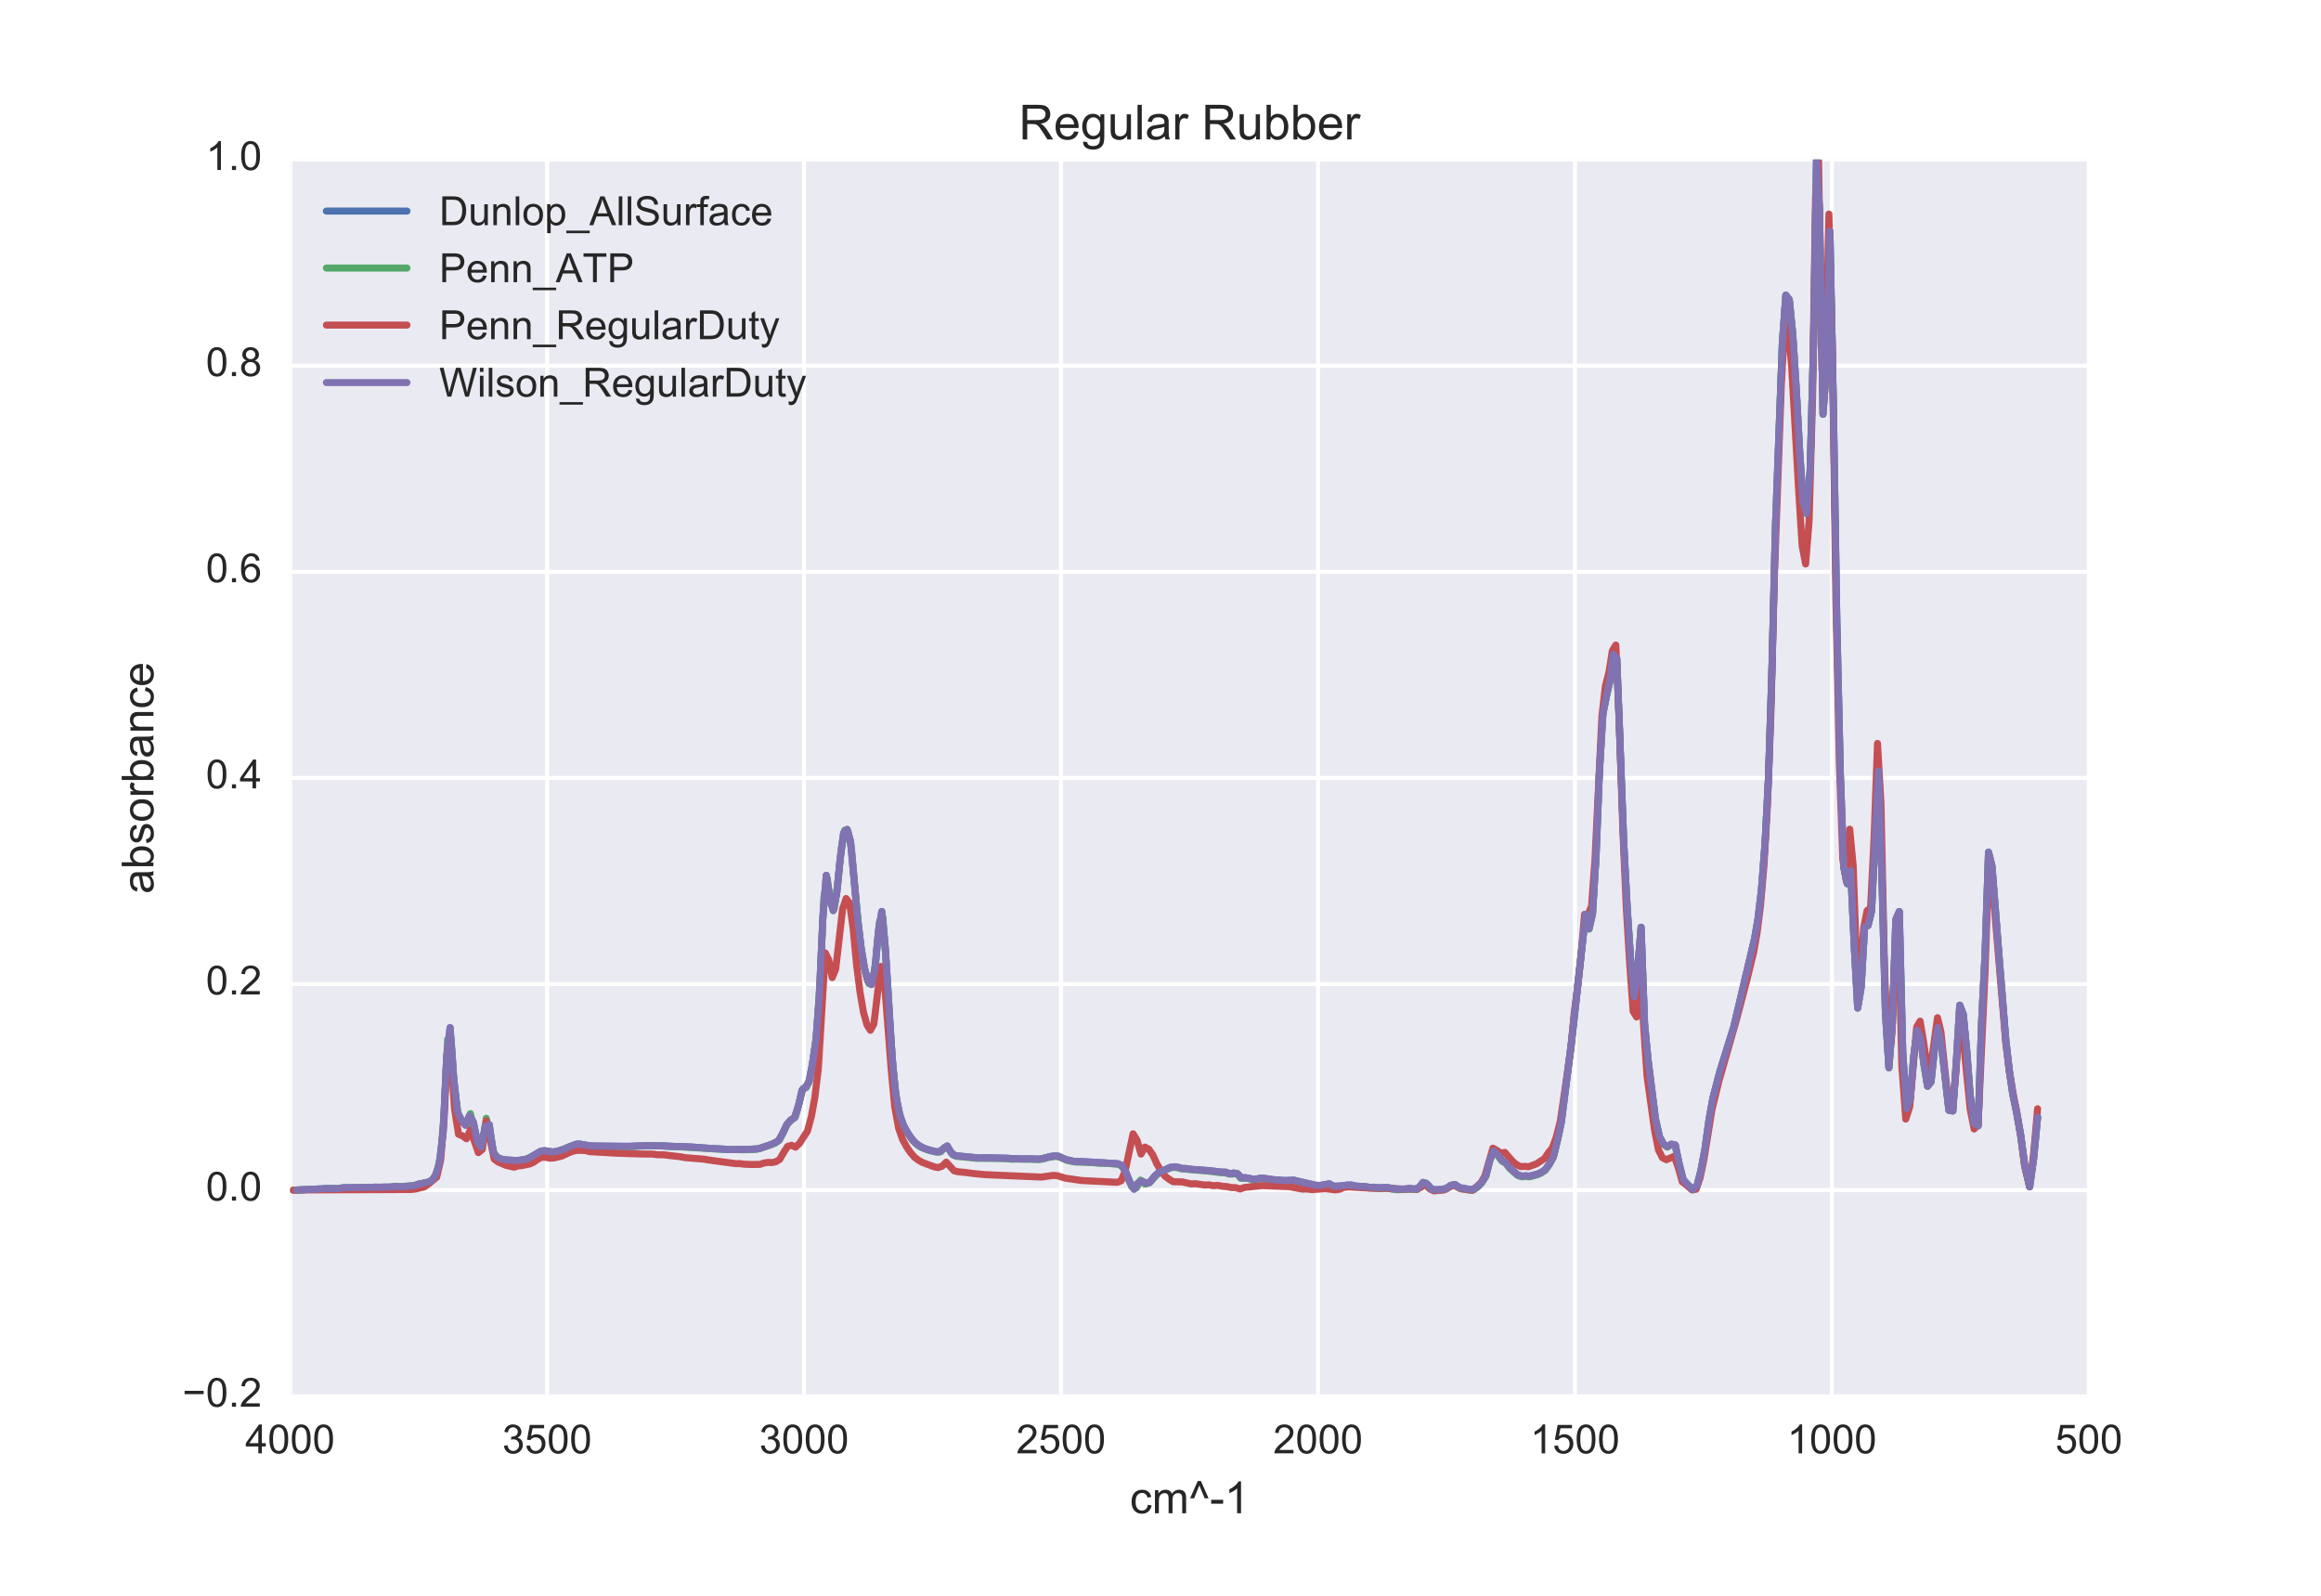 <?xml version="1.0" encoding="utf-8" standalone="no"?>
<!DOCTYPE svg PUBLIC "-//W3C//DTD SVG 1.1//EN"
  "http://www.w3.org/Graphics/SVG/1.1/DTD/svg11.dtd">
<!-- Created with matplotlib (http://matplotlib.org/) -->
<svg height="396pt" version="1.1" viewBox="0 0 576 396" width="576pt" xmlns="http://www.w3.org/2000/svg" xmlns:xlink="http://www.w3.org/1999/xlink">
 <defs>
  <style type="text/css">
*{stroke-linecap:butt;stroke-linejoin:round;stroke-miterlimit:100000;}
  </style>
 </defs>
 <g id="figure_1">
  <g id="patch_1">
   <path d="M 0 396 
L 576 396 
L 576 0 
L 0 0 
z
" style="fill:#ffffff;"/>
  </g>
  <g id="axes_1">
   <g id="patch_2">
    <path d="M 72 346.5 
L 518.4 346.5 
L 518.4 39.6 
L 72 39.6 
z
" style="fill:#eaeaf2;"/>
   </g>
   <g id="matplotlib.axis_1">
    <g id="xtick_1">
     <g id="line2d_1">
      <path clip-path="url(#p7d374864d4)" d="M 518.4 346.5 
L 518.4 39.6 
" style="fill:none;stroke:#ffffff;stroke-linecap:round;"/>
     </g>
     <g id="line2d_2"/>
     <g id="line2d_3"/>
     <g id="text_1">
      <!-- 500 -->
      <defs>
       <path d="M 4.156 35.297 
Q 4.156 48 6.766 55.734 
Q 9.375 63.484 14.516 67.672 
Q 19.672 71.875 27.484 71.875 
Q 33.25 71.875 37.594 69.547 
Q 41.938 67.234 44.766 62.859 
Q 47.609 58.5 49.219 52.219 
Q 50.828 45.953 50.828 35.297 
Q 50.828 22.703 48.234 14.969 
Q 45.656 7.234 40.5 3 
Q 35.359 -1.219 27.484 -1.219 
Q 17.141 -1.219 11.234 6.203 
Q 4.156 15.141 4.156 35.297 
M 13.188 35.297 
Q 13.188 17.672 17.312 11.828 
Q 21.438 6 27.484 6 
Q 33.547 6 37.672 11.859 
Q 41.797 17.719 41.797 35.297 
Q 41.797 52.984 37.672 58.781 
Q 33.547 64.594 27.391 64.594 
Q 21.344 64.594 17.719 59.469 
Q 13.188 52.938 13.188 35.297 
" id="ArialMT-30"/>
       <path d="M 4.156 18.75 
L 13.375 19.531 
Q 14.406 12.797 18.141 9.391 
Q 21.875 6 27.156 6 
Q 33.5 6 37.891 10.781 
Q 42.281 15.578 42.281 23.484 
Q 42.281 31 38.062 35.344 
Q 33.844 39.703 27 39.703 
Q 22.75 39.703 19.328 37.766 
Q 15.922 35.844 13.969 32.766 
L 5.719 33.844 
L 12.641 70.609 
L 48.25 70.609 
L 48.25 62.203 
L 19.672 62.203 
L 15.828 42.969 
Q 22.266 47.469 29.344 47.469 
Q 38.719 47.469 45.156 40.969 
Q 51.609 34.469 51.609 24.266 
Q 51.609 14.547 45.953 7.469 
Q 39.062 -1.219 27.156 -1.219 
Q 17.391 -1.219 11.203 4.25 
Q 5.031 9.719 4.156 18.75 
" id="ArialMT-35"/>
      </defs>
      <g style="fill:#262626;" transform="translate(510.059 360.658)scale(0.1 -0.1)">
       <use xlink:href="#ArialMT-35"/>
       <use x="55.615" xlink:href="#ArialMT-30"/>
       <use x="111.23" xlink:href="#ArialMT-30"/>
      </g>
     </g>
    </g>
    <g id="xtick_2">
     <g id="line2d_4">
      <path clip-path="url(#p7d374864d4)" d="M 454.629 346.5 
L 454.629 39.6 
" style="fill:none;stroke:#ffffff;stroke-linecap:round;"/>
     </g>
     <g id="line2d_5"/>
     <g id="line2d_6"/>
     <g id="text_2">
      <!-- 1000 -->
      <defs>
       <path d="M 37.25 0 
L 28.469 0 
L 28.469 56 
Q 25.297 52.984 20.141 49.953 
Q 14.984 46.922 10.891 45.406 
L 10.891 53.906 
Q 18.266 57.375 23.781 62.297 
Q 29.297 67.234 31.594 71.875 
L 37.25 71.875 
z
" id="ArialMT-31"/>
      </defs>
      <g style="fill:#262626;" transform="translate(443.507 360.658)scale(0.1 -0.1)">
       <use xlink:href="#ArialMT-31"/>
       <use x="55.615" xlink:href="#ArialMT-30"/>
       <use x="111.23" xlink:href="#ArialMT-30"/>
       <use x="166.846" xlink:href="#ArialMT-30"/>
      </g>
     </g>
    </g>
    <g id="xtick_3">
     <g id="line2d_7">
      <path clip-path="url(#p7d374864d4)" d="M 390.857 346.5 
L 390.857 39.6 
" style="fill:none;stroke:#ffffff;stroke-linecap:round;"/>
     </g>
     <g id="line2d_8"/>
     <g id="line2d_9"/>
     <g id="text_3">
      <!-- 1500 -->
      <g style="fill:#262626;" transform="translate(379.735 360.658)scale(0.1 -0.1)">
       <use xlink:href="#ArialMT-31"/>
       <use x="55.615" xlink:href="#ArialMT-35"/>
       <use x="111.23" xlink:href="#ArialMT-30"/>
       <use x="166.846" xlink:href="#ArialMT-30"/>
      </g>
     </g>
    </g>
    <g id="xtick_4">
     <g id="line2d_10">
      <path clip-path="url(#p7d374864d4)" d="M 327.086 346.5 
L 327.086 39.6 
" style="fill:none;stroke:#ffffff;stroke-linecap:round;"/>
     </g>
     <g id="line2d_11"/>
     <g id="line2d_12"/>
     <g id="text_4">
      <!-- 2000 -->
      <defs>
       <path d="M 50.344 8.453 
L 50.344 0 
L 3.031 0 
Q 2.938 3.172 4.047 6.109 
Q 5.859 10.938 9.828 15.625 
Q 13.812 20.312 21.344 26.469 
Q 33.016 36.031 37.109 41.625 
Q 41.219 47.219 41.219 52.203 
Q 41.219 57.422 37.469 61 
Q 33.734 64.594 27.734 64.594 
Q 21.391 64.594 17.578 60.781 
Q 13.766 56.984 13.719 50.25 
L 4.688 51.172 
Q 5.609 61.281 11.656 66.578 
Q 17.719 71.875 27.938 71.875 
Q 38.234 71.875 44.234 66.156 
Q 50.25 60.453 50.25 52 
Q 50.25 47.703 48.484 43.547 
Q 46.734 39.406 42.656 34.812 
Q 38.578 30.219 29.109 22.219 
Q 21.188 15.578 18.938 13.203 
Q 16.703 10.844 15.234 8.453 
z
" id="ArialMT-32"/>
      </defs>
      <g style="fill:#262626;" transform="translate(315.964 360.658)scale(0.1 -0.1)">
       <use xlink:href="#ArialMT-32"/>
       <use x="55.615" xlink:href="#ArialMT-30"/>
       <use x="111.23" xlink:href="#ArialMT-30"/>
       <use x="166.846" xlink:href="#ArialMT-30"/>
      </g>
     </g>
    </g>
    <g id="xtick_5">
     <g id="line2d_13">
      <path clip-path="url(#p7d374864d4)" d="M 263.314 346.5 
L 263.314 39.6 
" style="fill:none;stroke:#ffffff;stroke-linecap:round;"/>
     </g>
     <g id="line2d_14"/>
     <g id="line2d_15"/>
     <g id="text_5">
      <!-- 2500 -->
      <g style="fill:#262626;" transform="translate(252.192 360.658)scale(0.1 -0.1)">
       <use xlink:href="#ArialMT-32"/>
       <use x="55.615" xlink:href="#ArialMT-35"/>
       <use x="111.23" xlink:href="#ArialMT-30"/>
       <use x="166.846" xlink:href="#ArialMT-30"/>
      </g>
     </g>
    </g>
    <g id="xtick_6">
     <g id="line2d_16">
      <path clip-path="url(#p7d374864d4)" d="M 199.543 346.5 
L 199.543 39.6 
" style="fill:none;stroke:#ffffff;stroke-linecap:round;"/>
     </g>
     <g id="line2d_17"/>
     <g id="line2d_18"/>
     <g id="text_6">
      <!-- 3000 -->
      <defs>
       <path d="M 4.203 18.891 
L 12.984 20.062 
Q 14.5 12.594 18.141 9.297 
Q 21.781 6 27 6 
Q 33.203 6 37.469 10.297 
Q 41.75 14.594 41.75 20.953 
Q 41.75 27 37.797 30.922 
Q 33.844 34.859 27.734 34.859 
Q 25.25 34.859 21.531 33.891 
L 22.516 41.609 
Q 23.391 41.5 23.922 41.5 
Q 29.547 41.5 34.031 44.422 
Q 38.531 47.359 38.531 53.469 
Q 38.531 58.297 35.25 61.469 
Q 31.984 64.656 26.812 64.656 
Q 21.688 64.656 18.266 61.422 
Q 14.844 58.203 13.875 51.766 
L 5.078 53.328 
Q 6.688 62.156 12.391 67.016 
Q 18.109 71.875 26.609 71.875 
Q 32.469 71.875 37.391 69.359 
Q 42.328 66.844 44.938 62.5 
Q 47.562 58.156 47.562 53.266 
Q 47.562 48.641 45.062 44.828 
Q 42.578 41.016 37.703 38.766 
Q 44.047 37.312 47.562 32.688 
Q 51.078 28.078 51.078 21.141 
Q 51.078 11.766 44.234 5.25 
Q 37.406 -1.266 26.953 -1.266 
Q 17.531 -1.266 11.297 4.344 
Q 5.078 9.969 4.203 18.891 
" id="ArialMT-33"/>
      </defs>
      <g style="fill:#262626;" transform="translate(188.421 360.658)scale(0.1 -0.1)">
       <use xlink:href="#ArialMT-33"/>
       <use x="55.615" xlink:href="#ArialMT-30"/>
       <use x="111.23" xlink:href="#ArialMT-30"/>
       <use x="166.846" xlink:href="#ArialMT-30"/>
      </g>
     </g>
    </g>
    <g id="xtick_7">
     <g id="line2d_19">
      <path clip-path="url(#p7d374864d4)" d="M 135.771 346.5 
L 135.771 39.6 
" style="fill:none;stroke:#ffffff;stroke-linecap:round;"/>
     </g>
     <g id="line2d_20"/>
     <g id="line2d_21"/>
     <g id="text_7">
      <!-- 3500 -->
      <g style="fill:#262626;" transform="translate(124.65 360.658)scale(0.1 -0.1)">
       <use xlink:href="#ArialMT-33"/>
       <use x="55.615" xlink:href="#ArialMT-35"/>
       <use x="111.23" xlink:href="#ArialMT-30"/>
       <use x="166.846" xlink:href="#ArialMT-30"/>
      </g>
     </g>
    </g>
    <g id="xtick_8">
     <g id="line2d_22">
      <path clip-path="url(#p7d374864d4)" d="M 72 346.5 
L 72 39.6 
" style="fill:none;stroke:#ffffff;stroke-linecap:round;"/>
     </g>
     <g id="line2d_23"/>
     <g id="line2d_24"/>
     <g id="text_8">
      <!-- 4000 -->
      <defs>
       <path d="M 32.328 0 
L 32.328 17.141 
L 1.266 17.141 
L 1.266 25.203 
L 33.938 71.578 
L 41.109 71.578 
L 41.109 25.203 
L 50.781 25.203 
L 50.781 17.141 
L 41.109 17.141 
L 41.109 0 
z
M 32.328 25.203 
L 32.328 57.469 
L 9.906 25.203 
z
" id="ArialMT-34"/>
      </defs>
      <g style="fill:#262626;" transform="translate(60.878 360.658)scale(0.1 -0.1)">
       <use xlink:href="#ArialMT-34"/>
       <use x="55.615" xlink:href="#ArialMT-30"/>
       <use x="111.23" xlink:href="#ArialMT-30"/>
       <use x="166.846" xlink:href="#ArialMT-30"/>
      </g>
     </g>
    </g>
    <g id="text_9">
     <!-- cm^-1 -->
     <defs>
      <path d="M 40.438 19 
L 49.078 17.875 
Q 47.656 8.938 41.812 3.875 
Q 35.984 -1.172 27.484 -1.172 
Q 16.844 -1.172 10.375 5.781 
Q 3.906 12.75 3.906 25.734 
Q 3.906 34.125 6.688 40.422 
Q 9.469 46.734 15.156 49.875 
Q 20.844 53.031 27.547 53.031 
Q 35.984 53.031 41.359 48.75 
Q 46.734 44.484 48.25 36.625 
L 39.703 35.297 
Q 38.484 40.531 35.375 43.156 
Q 32.281 45.797 27.875 45.797 
Q 21.234 45.797 17.078 41.031 
Q 12.938 36.281 12.938 25.984 
Q 12.938 15.531 16.938 10.797 
Q 20.953 6.062 27.391 6.062 
Q 32.562 6.062 36.031 9.234 
Q 39.5 12.406 40.438 19 
" id="ArialMT-63"/>
      <path d="M 11.672 33.688 
L 2.641 33.688 
L 19.875 72.797 
L 26.953 72.797 
L 44.281 33.688 
L 35.453 33.688 
L 23.391 62.844 
z
" id="ArialMT-5e"/>
      <path d="M 3.172 21.484 
L 3.172 30.328 
L 30.172 30.328 
L 30.172 21.484 
z
" id="ArialMT-2d"/>
      <path d="M 6.594 0 
L 6.594 51.859 
L 14.453 51.859 
L 14.453 44.578 
Q 16.891 48.391 20.938 50.703 
Q 25 53.031 30.172 53.031 
Q 35.938 53.031 39.625 50.641 
Q 43.312 48.25 44.828 43.953 
Q 50.984 53.031 60.844 53.031 
Q 68.562 53.031 72.703 48.75 
Q 76.859 44.484 76.859 35.594 
L 76.859 0 
L 68.109 0 
L 68.109 32.672 
Q 68.109 37.938 67.25 40.25 
Q 66.406 42.578 64.156 43.984 
Q 61.922 45.406 58.891 45.406 
Q 53.422 45.406 49.797 41.766 
Q 46.188 38.141 46.188 30.125 
L 46.188 0 
L 37.406 0 
L 37.406 33.688 
Q 37.406 39.547 35.25 42.469 
Q 33.109 45.406 28.219 45.406 
Q 24.516 45.406 21.359 43.453 
Q 18.219 41.5 16.797 37.734 
Q 15.375 33.984 15.375 26.906 
L 15.375 0 
z
" id="ArialMT-6d"/>
     </defs>
     <g style="fill:#262626;" transform="translate(280.398 375.519)scale(0.11 -0.11)">
      <use xlink:href="#ArialMT-63"/>
      <use x="50.0" xlink:href="#ArialMT-6d"/>
      <use x="133.301" xlink:href="#ArialMT-5e"/>
      <use x="180.225" xlink:href="#ArialMT-2d"/>
      <use x="213.525" xlink:href="#ArialMT-31"/>
     </g>
    </g>
   </g>
   <g id="matplotlib.axis_2">
    <g id="ytick_1">
     <g id="line2d_25">
      <path clip-path="url(#p7d374864d4)" d="M 72 346.5 
L 518.4 346.5 
" style="fill:none;stroke:#ffffff;stroke-linecap:round;"/>
     </g>
     <g id="line2d_26"/>
     <g id="line2d_27"/>
     <g id="text_10">
      <!-- −0.2 -->
      <defs>
       <path d="M 52.828 31.203 
L 5.562 31.203 
L 5.562 39.406 
L 52.828 39.406 
z
" id="ArialMT-2212"/>
       <path d="M 9.078 0 
L 9.078 10.016 
L 19.094 10.016 
L 19.094 0 
z
" id="ArialMT-2e"/>
      </defs>
      <g style="fill:#262626;" transform="translate(45.259 349.085)scale(0.1 -0.1)">
       <use xlink:href="#ArialMT-2212"/>
       <use x="58.398" xlink:href="#ArialMT-30"/>
       <use x="114.014" xlink:href="#ArialMT-2e"/>
       <use x="141.797" xlink:href="#ArialMT-32"/>
      </g>
     </g>
    </g>
    <g id="ytick_2">
     <g id="line2d_28">
      <path clip-path="url(#p7d374864d4)" d="M 72 295.35 
L 518.4 295.35 
" style="fill:none;stroke:#ffffff;stroke-linecap:round;"/>
     </g>
     <g id="line2d_29"/>
     <g id="line2d_30"/>
     <g id="text_11">
      <!-- 0.0 -->
      <g style="fill:#262626;" transform="translate(51.1 297.935)scale(0.1 -0.1)">
       <use xlink:href="#ArialMT-30"/>
       <use x="55.615" xlink:href="#ArialMT-2e"/>
       <use x="83.398" xlink:href="#ArialMT-30"/>
      </g>
     </g>
    </g>
    <g id="ytick_3">
     <g id="line2d_31">
      <path clip-path="url(#p7d374864d4)" d="M 72 244.2 
L 518.4 244.2 
" style="fill:none;stroke:#ffffff;stroke-linecap:round;"/>
     </g>
     <g id="line2d_32"/>
     <g id="line2d_33"/>
     <g id="text_12">
      <!-- 0.2 -->
      <g style="fill:#262626;" transform="translate(51.1 246.785)scale(0.1 -0.1)">
       <use xlink:href="#ArialMT-30"/>
       <use x="55.615" xlink:href="#ArialMT-2e"/>
       <use x="83.398" xlink:href="#ArialMT-32"/>
      </g>
     </g>
    </g>
    <g id="ytick_4">
     <g id="line2d_34">
      <path clip-path="url(#p7d374864d4)" d="M 72 193.05 
L 518.4 193.05 
" style="fill:none;stroke:#ffffff;stroke-linecap:round;"/>
     </g>
     <g id="line2d_35"/>
     <g id="line2d_36"/>
     <g id="text_13">
      <!-- 0.4 -->
      <g style="fill:#262626;" transform="translate(51.1 195.635)scale(0.1 -0.1)">
       <use xlink:href="#ArialMT-30"/>
       <use x="55.615" xlink:href="#ArialMT-2e"/>
       <use x="83.398" xlink:href="#ArialMT-34"/>
      </g>
     </g>
    </g>
    <g id="ytick_5">
     <g id="line2d_37">
      <path clip-path="url(#p7d374864d4)" d="M 72 141.9 
L 518.4 141.9 
" style="fill:none;stroke:#ffffff;stroke-linecap:round;"/>
     </g>
     <g id="line2d_38"/>
     <g id="line2d_39"/>
     <g id="text_14">
      <!-- 0.6 -->
      <defs>
       <path d="M 49.75 54.047 
L 41.016 53.375 
Q 39.844 58.547 37.703 60.891 
Q 34.125 64.656 28.906 64.656 
Q 24.703 64.656 21.531 62.312 
Q 17.391 59.281 14.984 53.469 
Q 12.594 47.656 12.5 36.922 
Q 15.672 41.75 20.266 44.094 
Q 24.859 46.438 29.891 46.438 
Q 38.672 46.438 44.844 39.969 
Q 51.031 33.5 51.031 23.25 
Q 51.031 16.5 48.125 10.719 
Q 45.219 4.938 40.141 1.859 
Q 35.062 -1.219 28.609 -1.219 
Q 17.625 -1.219 10.688 6.859 
Q 3.766 14.938 3.766 33.5 
Q 3.766 54.25 11.422 63.672 
Q 18.109 71.875 29.438 71.875 
Q 37.891 71.875 43.281 67.141 
Q 48.688 62.406 49.75 54.047 
M 13.875 23.188 
Q 13.875 18.656 15.797 14.5 
Q 17.719 10.359 21.188 8.172 
Q 24.656 6 28.469 6 
Q 34.031 6 38.031 10.484 
Q 42.047 14.984 42.047 22.703 
Q 42.047 30.125 38.078 34.391 
Q 34.125 38.672 28.125 38.672 
Q 22.172 38.672 18.016 34.391 
Q 13.875 30.125 13.875 23.188 
" id="ArialMT-36"/>
      </defs>
      <g style="fill:#262626;" transform="translate(51.1 144.485)scale(0.1 -0.1)">
       <use xlink:href="#ArialMT-30"/>
       <use x="55.615" xlink:href="#ArialMT-2e"/>
       <use x="83.398" xlink:href="#ArialMT-36"/>
      </g>
     </g>
    </g>
    <g id="ytick_6">
     <g id="line2d_40">
      <path clip-path="url(#p7d374864d4)" d="M 72 90.75 
L 518.4 90.75 
" style="fill:none;stroke:#ffffff;stroke-linecap:round;"/>
     </g>
     <g id="line2d_41"/>
     <g id="line2d_42"/>
     <g id="text_15">
      <!-- 0.8 -->
      <defs>
       <path d="M 17.672 38.812 
Q 12.203 40.828 9.562 44.531 
Q 6.938 48.25 6.938 53.422 
Q 6.938 61.234 12.547 66.547 
Q 18.172 71.875 27.484 71.875 
Q 36.859 71.875 42.578 66.422 
Q 48.297 60.984 48.297 53.172 
Q 48.297 48.188 45.672 44.5 
Q 43.062 40.828 37.75 38.812 
Q 44.344 36.672 47.781 31.875 
Q 51.219 27.094 51.219 20.453 
Q 51.219 11.281 44.719 5.031 
Q 38.234 -1.219 27.641 -1.219 
Q 17.047 -1.219 10.547 5.047 
Q 4.047 11.328 4.047 20.703 
Q 4.047 27.688 7.594 32.391 
Q 11.141 37.109 17.672 38.812 
M 15.922 53.719 
Q 15.922 48.641 19.188 45.406 
Q 22.469 42.188 27.688 42.188 
Q 32.766 42.188 36.016 45.375 
Q 39.266 48.578 39.266 53.219 
Q 39.266 58.062 35.906 61.359 
Q 32.562 64.656 27.594 64.656 
Q 22.562 64.656 19.234 61.422 
Q 15.922 58.203 15.922 53.719 
M 13.094 20.656 
Q 13.094 16.891 14.875 13.375 
Q 16.656 9.859 20.172 7.922 
Q 23.688 6 27.734 6 
Q 34.031 6 38.125 10.047 
Q 42.234 14.109 42.234 20.359 
Q 42.234 26.703 38.016 30.859 
Q 33.797 35.016 27.438 35.016 
Q 21.234 35.016 17.156 30.906 
Q 13.094 26.812 13.094 20.656 
" id="ArialMT-38"/>
      </defs>
      <g style="fill:#262626;" transform="translate(51.1 93.335)scale(0.1 -0.1)">
       <use xlink:href="#ArialMT-30"/>
       <use x="55.615" xlink:href="#ArialMT-2e"/>
       <use x="83.398" xlink:href="#ArialMT-38"/>
      </g>
     </g>
    </g>
    <g id="ytick_7">
     <g id="line2d_43">
      <path clip-path="url(#p7d374864d4)" d="M 72 39.6 
L 518.4 39.6 
" style="fill:none;stroke:#ffffff;stroke-linecap:round;"/>
     </g>
     <g id="line2d_44"/>
     <g id="line2d_45"/>
     <g id="text_16">
      <!-- 1.0 -->
      <g style="fill:#262626;" transform="translate(51.1 42.185)scale(0.1 -0.1)">
       <use xlink:href="#ArialMT-31"/>
       <use x="55.615" xlink:href="#ArialMT-2e"/>
       <use x="83.398" xlink:href="#ArialMT-30"/>
      </g>
     </g>
    </g>
    <g id="text_17">
     <!-- absorbance -->
     <defs>
      <path d="M 14.703 0 
L 6.547 0 
L 6.547 71.578 
L 15.328 71.578 
L 15.328 46.047 
Q 20.906 53.031 29.547 53.031 
Q 34.328 53.031 38.594 51.094 
Q 42.875 49.172 45.625 45.672 
Q 48.391 42.188 49.953 37.25 
Q 51.516 32.328 51.516 26.703 
Q 51.516 13.375 44.922 6.094 
Q 38.328 -1.172 29.109 -1.172 
Q 19.922 -1.172 14.703 6.5 
z
M 14.594 26.312 
Q 14.594 17 17.141 12.844 
Q 21.297 6.062 28.375 6.062 
Q 34.125 6.062 38.328 11.062 
Q 42.531 16.062 42.531 25.984 
Q 42.531 36.141 38.5 40.969 
Q 34.469 45.797 28.766 45.797 
Q 23 45.797 18.797 40.797 
Q 14.594 35.797 14.594 26.312 
" id="ArialMT-62"/>
      <path d="M 40.438 6.391 
Q 35.547 2.25 31.031 0.531 
Q 26.516 -1.172 21.344 -1.172 
Q 12.797 -1.172 8.203 3 
Q 3.609 7.172 3.609 13.672 
Q 3.609 17.484 5.344 20.625 
Q 7.078 23.781 9.891 25.688 
Q 12.703 27.594 16.219 28.562 
Q 18.797 29.25 24.031 29.891 
Q 34.672 31.156 39.703 32.906 
Q 39.75 34.719 39.75 35.203 
Q 39.75 40.578 37.25 42.781 
Q 33.891 45.75 27.25 45.75 
Q 21.047 45.75 18.094 43.578 
Q 15.141 41.406 13.719 35.891 
L 5.125 37.062 
Q 6.297 42.578 8.984 45.969 
Q 11.672 49.359 16.75 51.188 
Q 21.828 53.031 28.516 53.031 
Q 35.156 53.031 39.297 51.469 
Q 43.453 49.906 45.406 47.531 
Q 47.359 45.172 48.141 41.547 
Q 48.578 39.312 48.578 33.453 
L 48.578 21.734 
Q 48.578 9.469 49.141 6.219 
Q 49.703 2.984 51.375 0 
L 42.188 0 
Q 40.828 2.734 40.438 6.391 
M 39.703 26.031 
Q 34.906 24.078 25.344 22.703 
Q 19.922 21.922 17.672 20.938 
Q 15.438 19.969 14.203 18.094 
Q 12.984 16.219 12.984 13.922 
Q 12.984 10.406 15.641 8.062 
Q 18.312 5.719 23.438 5.719 
Q 28.516 5.719 32.469 7.938 
Q 36.422 10.156 38.281 14.016 
Q 39.703 17 39.703 22.797 
z
" id="ArialMT-61"/>
      <path d="M 42.094 16.703 
L 51.172 15.578 
Q 49.031 7.625 43.219 3.219 
Q 37.406 -1.172 28.375 -1.172 
Q 17 -1.172 10.328 5.828 
Q 3.656 12.844 3.656 25.484 
Q 3.656 38.578 10.391 45.797 
Q 17.141 53.031 27.875 53.031 
Q 38.281 53.031 44.875 45.953 
Q 51.469 38.875 51.469 26.031 
Q 51.469 25.25 51.422 23.688 
L 12.75 23.688 
Q 13.234 15.141 17.578 10.594 
Q 21.922 6.062 28.422 6.062 
Q 33.25 6.062 36.672 8.594 
Q 40.094 11.141 42.094 16.703 
M 13.234 30.906 
L 42.188 30.906 
Q 41.609 37.453 38.875 40.719 
Q 34.672 45.797 27.984 45.797 
Q 21.922 45.797 17.797 41.75 
Q 13.672 37.703 13.234 30.906 
" id="ArialMT-65"/>
      <path d="M 6.5 0 
L 6.5 51.859 
L 14.406 51.859 
L 14.406 44 
Q 17.438 49.516 20 51.266 
Q 22.562 53.031 25.641 53.031 
Q 30.078 53.031 34.672 50.203 
L 31.641 42.047 
Q 28.422 43.953 25.203 43.953 
Q 22.312 43.953 20.016 42.219 
Q 17.719 40.484 16.75 37.406 
Q 15.281 32.719 15.281 27.156 
L 15.281 0 
z
" id="ArialMT-72"/>
      <path d="M 3.078 15.484 
L 11.766 16.844 
Q 12.5 11.625 15.844 8.844 
Q 19.188 6.062 25.203 6.062 
Q 31.25 6.062 34.172 8.516 
Q 37.109 10.984 37.109 14.312 
Q 37.109 17.281 34.516 19 
Q 32.719 20.172 25.531 21.969 
Q 15.875 24.422 12.141 26.203 
Q 8.406 27.984 6.469 31.125 
Q 4.547 34.281 4.547 38.094 
Q 4.547 41.547 6.125 44.5 
Q 7.719 47.469 10.453 49.422 
Q 12.5 50.922 16.031 51.969 
Q 19.578 53.031 23.641 53.031 
Q 29.734 53.031 34.344 51.266 
Q 38.969 49.516 41.156 46.5 
Q 43.359 43.5 44.188 38.484 
L 35.594 37.312 
Q 35.016 41.312 32.203 43.547 
Q 29.391 45.797 24.266 45.797 
Q 18.219 45.797 15.625 43.797 
Q 13.031 41.797 13.031 39.109 
Q 13.031 37.406 14.109 36.031 
Q 15.188 34.625 17.484 33.688 
Q 18.797 33.203 25.25 31.453 
Q 34.578 28.953 38.25 27.359 
Q 41.938 25.781 44.031 22.75 
Q 46.141 19.734 46.141 15.234 
Q 46.141 10.844 43.578 6.953 
Q 41.016 3.078 36.172 0.953 
Q 31.344 -1.172 25.25 -1.172 
Q 15.141 -1.172 9.844 3.031 
Q 4.547 7.234 3.078 15.484 
" id="ArialMT-73"/>
      <path d="M 3.328 25.922 
Q 3.328 40.328 11.328 47.266 
Q 18.016 53.031 27.641 53.031 
Q 38.328 53.031 45.109 46.016 
Q 51.906 39.016 51.906 26.656 
Q 51.906 16.656 48.906 10.906 
Q 45.906 5.172 40.156 2 
Q 34.422 -1.172 27.641 -1.172 
Q 16.75 -1.172 10.031 5.812 
Q 3.328 12.797 3.328 25.922 
M 12.359 25.922 
Q 12.359 15.969 16.703 11.016 
Q 21.047 6.062 27.641 6.062 
Q 34.188 6.062 38.531 11.031 
Q 42.875 16.016 42.875 26.219 
Q 42.875 35.844 38.5 40.797 
Q 34.125 45.75 27.641 45.75 
Q 21.047 45.75 16.703 40.812 
Q 12.359 35.891 12.359 25.922 
" id="ArialMT-6f"/>
      <path d="M 6.594 0 
L 6.594 51.859 
L 14.5 51.859 
L 14.5 44.484 
Q 20.219 53.031 31 53.031 
Q 35.688 53.031 39.625 51.344 
Q 43.562 49.656 45.516 46.922 
Q 47.469 44.188 48.25 40.438 
Q 48.734 37.984 48.734 31.891 
L 48.734 0 
L 39.938 0 
L 39.938 31.547 
Q 39.938 36.922 38.906 39.578 
Q 37.891 42.234 35.281 43.812 
Q 32.672 45.406 29.156 45.406 
Q 23.531 45.406 19.453 41.844 
Q 15.375 38.281 15.375 28.328 
L 15.375 0 
z
" id="ArialMT-6e"/>
     </defs>
     <g style="fill:#262626;" transform="translate(38.073 221.791)rotate(-90.0)scale(0.11 -0.11)">
      <use xlink:href="#ArialMT-61"/>
      <use x="55.615" xlink:href="#ArialMT-62"/>
      <use x="111.23" xlink:href="#ArialMT-73"/>
      <use x="161.23" xlink:href="#ArialMT-6f"/>
      <use x="216.846" xlink:href="#ArialMT-72"/>
      <use x="250.146" xlink:href="#ArialMT-62"/>
      <use x="305.762" xlink:href="#ArialMT-61"/>
      <use x="361.377" xlink:href="#ArialMT-6e"/>
      <use x="416.992" xlink:href="#ArialMT-63"/>
      <use x="466.992" xlink:href="#ArialMT-65"/>
     </g>
    </g>
   </g>
   <g id="line2d_46">
    <path clip-path="url(#p7d374864d4)" d="M 505.666 277.212 
L 504.681 287.501 
L 503.698 294.524 
L 502.469 289.189 
L 501.484 281.767 
L 500.501 276.297 
L 499.516 271.567 
L 498.655 265.707 
L 497.794 258.182 
L 496.072 236.914 
L 494.351 214.985 
L 493.49 211.47 
L 492.629 236.794 
L 491.767 253.739 
L 490.906 279.382 
L 489.922 278.829 
L 488.938 271.896 
L 488.077 260.607 
L 487.216 251.701 
L 486.355 249.443 
L 485.494 263.574 
L 484.633 275.687 
L 483.65 275.505 
L 481.804 259.252 
L 480.943 254.965 
L 480.082 260.222 
L 479.221 268.458 
L 478.36 269.54 
L 477.5 264.322 
L 476.639 257.574 
L 475.778 255.662 
L 474.917 262.239 
L 474.055 272.668 
L 473.194 275.113 
L 472.21 261.468 
L 471.349 226.207 
L 470.489 228.176 
L 469.628 254.04 
L 468.767 264.953 
L 467.906 251.382 
L 467.045 217.909 
L 466.183 191.332 
L 464.461 226.09 
L 463.6 229.638 
L 462.739 230.02 
L 461.878 244.991 
L 461.017 250.125 
L 460.156 234.51 
L 459.295 216.062 
L 458.434 219.291 
L 457.574 215.256 
L 456.713 192.04 
L 455.852 154.799 
L 454.991 101.093 
L 454.13 57.403 
L 453.269 91.321 
L 452.407 102.78 
L 451.546 52.28 
L 450.809 39.6 
L 450.07 85.136 
L 449.209 116.851 
L 448.348 127.442 
L 447.487 124.766 
L 446.627 112.093 
L 445.766 96.427 
L 444.905 82.947 
L 444.044 74.348 
L 443.183 73.245 
L 442.322 85.232 
L 440.599 131.06 
L 439.738 166.011 
L 438.877 193.061 
L 438.016 209.469 
L 437.155 220.549 
L 436.294 227.93 
L 435.433 232.934 
L 430.268 254.81 
L 426.823 265.876 
L 425.101 272.445 
L 424.118 277.893 
L 423.133 285.021 
L 422.15 290.314 
L 421.165 294.157 
L 420.058 295.212 
L 417.721 292.747 
L 416.738 288.922 
L 415.754 284.131 
L 414.77 283.932 
L 413.786 284.541 
L 412.802 283.86 
L 411.818 282.036 
L 410.834 277.593 
L 408.989 262.974 
L 408.128 253.956 
L 407.267 230.098 
L 406.406 240.816 
L 405.545 247.34 
L 404.684 238.239 
L 403.823 225.363 
L 402.962 209.086 
L 401.239 163.406 
L 400.378 162.371 
L 399.517 168.988 
L 398.656 172.78 
L 397.795 177.114 
L 396.935 191.389 
L 396.074 212.749 
L 395.213 226.701 
L 394.352 230.453 
L 393.491 226.881 
L 390.047 258.169 
L 387.463 278.468 
L 386.48 283.085 
L 385.495 287.054 
L 384.512 288.823 
L 383.527 290.218 
L 382.544 290.904 
L 381.559 291.36 
L 379.591 291.872 
L 378.608 291.795 
L 377.623 291.866 
L 376.64 291.538 
L 374.672 289.801 
L 373.687 288.516 
L 372.704 287.924 
L 371.719 286.577 
L 370.736 285.588 
L 369.751 287.784 
L 368.768 291.721 
L 367.783 293.277 
L 366.8 294.334 
L 365.693 295.097 
L 364.463 295.151 
L 363.356 294.88 
L 362.249 294.75 
L 361.142 293.966 
L 360.035 294.15 
L 358.928 294.918 
L 357.821 295.163 
L 356.591 295.235 
L 355.361 295.185 
L 354.254 293.921 
L 353.147 293.416 
L 352.039 294.818 
L 350.934 295.093 
L 349.827 294.906 
L 348.72 295.085 
L 346.505 295.064 
L 344.291 294.697 
L 342.077 294.744 
L 340.97 294.621 
L 339.863 294.637 
L 338.756 294.466 
L 336.542 294.341 
L 335.435 294.076 
L 334.329 294.082 
L 333.222 294.262 
L 331.008 294.391 
L 329.901 293.778 
L 327.686 294.17 
L 326.579 294.143 
L 323.258 293.389 
L 321.044 292.864 
L 318.954 292.963 
L 316.001 292.742 
L 314.033 292.446 
L 313.05 292.338 
L 311.082 292.697 
L 310.097 292.41 
L 309.114 292.255 
L 308.129 292.288 
L 307.146 291.296 
L 306.161 291.082 
L 305.178 291.298 
L 304.193 290.871 
L 303.21 290.881 
L 300.257 290.51 
L 295.338 290.15 
L 294.353 289.982 
L 293.37 289.958 
L 292.385 289.666 
L 291.402 289.54 
L 290.417 289.691 
L 287.466 291.064 
L 286.481 291.938 
L 285.498 293.21 
L 284.513 293.648 
L 283.406 293.117 
L 282.423 293.563 
L 281.438 295.105 
L 280.331 293.216 
L 279.348 290.732 
L 278.363 289.188 
L 277.38 288.778 
L 271.476 288.415 
L 268.523 288.265 
L 266.555 288.2 
L 264.587 287.773 
L 262.619 286.907 
L 261.636 286.862 
L 260.651 286.995 
L 258.683 287.524 
L 257.7 287.643 
L 255.732 287.558 
L 253.764 287.603 
L 251.796 287.535 
L 249.828 287.423 
L 246.875 287.347 
L 243.924 287.311 
L 242.939 287.364 
L 237.035 286.775 
L 236.052 286.04 
L 235.067 284.378 
L 233.099 285.822 
L 232.116 285.786 
L 230.148 285.24 
L 229.163 284.881 
L 228.18 284.368 
L 227.195 283.642 
L 226.212 282.542 
L 225.227 281.071 
L 224.244 279.329 
L 223.259 276.568 
L 222.276 271.57 
L 221.415 262.555 
L 219.693 235.052 
L 218.832 226.178 
L 217.972 231.411 
L 217.111 240.661 
L 216.25 244.311 
L 215.388 243.473 
L 214.527 240.233 
L 213.666 234.967 
L 212.805 227.627 
L 211.083 208.806 
L 210.222 205.831 
L 209.361 206.7 
L 208.5 213.183 
L 207.639 221.79 
L 206.778 225.955 
L 205.917 222.661 
L 205.057 217.219 
L 204.196 227.922 
L 203.335 247.108 
L 202.474 258.302 
L 201.612 264.069 
L 200.751 268.53 
L 199.89 269.812 
L 199.029 270.543 
L 198.168 274.35 
L 197.185 277.364 
L 196.2 277.973 
L 195.217 279.146 
L 194.232 281.274 
L 193.249 283.03 
L 192.264 283.618 
L 191.281 284.051 
L 189.313 284.708 
L 188.328 285.07 
L 185.377 285.234 
L 180.456 285.287 
L 179.473 285.139 
L 177.505 285.065 
L 171.601 284.634 
L 161.761 284.29 
L 155.857 284.471 
L 149.953 284.423 
L 147 284.388 
L 146.017 284.281 
L 144.049 283.938 
L 143.064 283.924 
L 141.096 284.664 
L 140.113 285.157 
L 138.145 285.731 
L 137.16 285.872 
L 135.192 285.548 
L 134.209 285.676 
L 131.256 287.402 
L 130.273 287.741 
L 128.305 287.998 
L 125.352 287.821 
L 124.369 287.625 
L 123.384 287.198 
L 122.401 285.946 
L 121.416 279.095 
L 120.433 279.486 
L 119.448 284.66 
L 118.465 283.38 
L 117.481 278.491 
L 116.497 276.915 
L 115.513 279.208 
L 114.529 277.999 
L 113.545 276.034 
L 112.561 267.311 
L 111.7 255.021 
L 110.839 262.466 
L 109.978 280.991 
L 108.994 288.981 
L 108.01 291.828 
L 107.026 293.065 
L 106.042 293.409 
L 103.828 293.869 
L 102.721 294.246 
L 99.4 294.535 
L 98.293 294.415 
L 97.186 294.564 
L 85.009 294.758 
L 83.902 295.002 
L 81.688 294.931 
L 77.26 295.153 
L 73.57 295.316 
L 73.57 295.316 
" style="fill:none;stroke:#4c72b0;stroke-linecap:round;stroke-width:1.75;"/>
   </g>
   <g id="line2d_47">
    <path clip-path="url(#p7d374864d4)" d="M 505.666 277.204 
L 504.681 287.497 
L 503.698 294.524 
L 502.469 289.188 
L 501.484 281.766 
L 500.501 276.296 
L 499.516 271.566 
L 498.655 265.705 
L 497.794 258.179 
L 496.072 236.908 
L 494.351 214.974 
L 493.49 211.46 
L 492.629 236.792 
L 491.767 253.743 
L 490.906 279.395 
L 489.922 278.842 
L 488.938 271.909 
L 488.077 260.618 
L 487.216 251.711 
L 486.355 249.453 
L 485.494 263.589 
L 484.633 275.707 
L 483.65 275.526 
L 481.804 259.271 
L 480.943 254.984 
L 480.082 260.244 
L 479.221 268.483 
L 478.36 269.566 
L 477.5 264.348 
L 476.639 257.6 
L 475.778 255.689 
L 474.917 262.269 
L 474.055 272.701 
L 473.194 275.148 
L 472.21 261.5 
L 471.349 226.231 
L 470.489 228.201 
L 469.628 254.074 
L 468.767 264.992 
L 467.906 251.418 
L 467.045 217.936 
L 466.183 191.353 
L 464.461 226.123 
L 463.6 229.674 
L 462.739 230.057 
L 461.878 245.033 
L 461.017 250.169 
L 460.156 234.551 
L 459.295 216.1 
L 458.434 219.33 
L 457.574 215.295 
L 456.713 192.074 
L 455.852 154.824 
L 454.991 101.104 
L 454.13 57.404 
L 453.269 91.332 
L 452.407 102.795 
L 451.546 52.282 
L 450.809 39.6 
L 450.07 85.15 
L 449.209 116.875 
L 448.348 127.469 
L 447.487 124.794 
L 446.627 112.119 
L 445.766 96.45 
L 444.905 82.967 
L 444.044 74.367 
L 443.183 73.265 
L 442.322 85.256 
L 440.599 131.099 
L 439.738 166.061 
L 438.877 193.119 
L 438.016 209.533 
L 437.155 220.617 
L 436.294 228.001 
L 435.433 233.008 
L 430.268 254.897 
L 426.823 265.971 
L 425.101 272.544 
L 424.118 277.995 
L 423.133 285.126 
L 422.15 290.422 
L 421.165 294.267 
L 420.058 295.325 
L 417.721 292.862 
L 416.738 289.037 
L 415.754 284.246 
L 414.77 284.048 
L 413.786 284.659 
L 412.802 283.979 
L 411.818 282.156 
L 410.834 277.713 
L 408.989 263.092 
L 408.128 254.073 
L 407.267 230.209 
L 406.406 240.931 
L 405.545 247.459 
L 404.684 238.356 
L 403.823 225.478 
L 402.962 209.198 
L 401.239 163.507 
L 400.378 162.473 
L 399.517 169.093 
L 398.656 172.887 
L 397.795 177.223 
L 396.935 191.504 
L 396.074 212.871 
L 395.213 226.827 
L 394.352 230.582 
L 393.491 227.01 
L 390.047 258.312 
L 387.463 278.62 
L 386.48 283.239 
L 385.495 287.21 
L 384.512 288.981 
L 383.527 290.378 
L 382.544 291.065 
L 381.559 291.523 
L 379.591 292.038 
L 378.608 291.962 
L 377.623 292.035 
L 376.64 291.707 
L 374.672 289.973 
L 373.687 288.689 
L 372.704 288.098 
L 371.719 286.752 
L 370.736 285.764 
L 369.751 287.962 
L 368.768 291.901 
L 367.783 293.459 
L 366.8 294.518 
L 365.693 295.254 
L 364.586 295.357 
L 363.356 295.066 
L 362.249 294.935 
L 361.142 294.149 
L 360.035 294.333 
L 358.928 295.101 
L 357.821 295.349 
L 356.345 295.438 
L 355.115 295.177 
L 353.885 293.55 
L 352.778 294.121 
L 351.671 295.215 
L 350.318 295.124 
L 346.752 295.24 
L 345.521 295.112 
L 344.414 294.866 
L 342.201 294.934 
L 341.094 294.792 
L 339.987 294.82 
L 337.773 294.585 
L 336.665 294.529 
L 335.558 294.285 
L 334.451 294.221 
L 333.344 294.409 
L 331.13 294.579 
L 330.023 293.982 
L 328.916 294.085 
L 327.809 294.328 
L 326.702 294.321 
L 323.382 293.576 
L 321.168 293.019 
L 320.183 293.13 
L 317.969 293.041 
L 312.803 292.509 
L 311.819 292.742 
L 310.835 292.851 
L 309.851 292.437 
L 307.883 292.388 
L 306.9 291.147 
L 305.915 291.362 
L 304.932 291.339 
L 303.947 291.005 
L 302.964 291 
L 300.011 290.63 
L 293.124 290.036 
L 292.139 289.763 
L 291.156 289.67 
L 290.171 289.934 
L 288.203 290.769 
L 287.22 291.373 
L 285.252 293.545 
L 284.145 293.844 
L 283.038 292.85 
L 282.054 294.765 
L 280.823 294.458 
L 279.716 291.697 
L 278.733 289.757 
L 277.748 288.979 
L 274.797 288.688 
L 272.829 288.685 
L 270.861 288.482 
L 266.925 288.373 
L 264.957 288.014 
L 262.989 287.152 
L 262.004 286.947 
L 260.036 287.265 
L 259.053 287.581 
L 258.068 287.74 
L 252.164 287.63 
L 251.181 287.67 
L 249.213 287.499 
L 242.325 287.438 
L 239.373 287.132 
L 237.405 286.95 
L 236.421 286.567 
L 235.437 285.012 
L 234.453 284.688 
L 233.469 285.814 
L 232.485 285.925 
L 230.517 285.473 
L 228.549 284.697 
L 227.565 284.032 
L 226.581 283.109 
L 225.597 281.75 
L 224.613 280.129 
L 223.629 277.89 
L 222.645 273.711 
L 221.661 265.741 
L 220.8 253.419 
L 219.94 239.094 
L 219.079 227.483 
L 218.218 228.874 
L 217.355 238.503 
L 216.495 243.948 
L 215.634 244.09 
L 214.773 241.446 
L 213.912 236.73 
L 213.051 230.069 
L 211.329 210.879 
L 210.468 206.284 
L 209.607 206.039 
L 208.746 210.856 
L 207.885 219.625 
L 207.025 225.554 
L 206.164 224.375 
L 205.303 218.017 
L 204.442 222.929 
L 203.58 242.271 
L 202.719 256.005 
L 201.858 262.697 
L 200.997 267.55 
L 200.136 269.831 
L 199.275 270.137 
L 197.431 277.014 
L 195.463 278.825 
L 193.495 282.775 
L 192.51 283.603 
L 190.542 284.35 
L 187.591 285.213 
L 184.638 285.313 
L 179.719 285.243 
L 162.99 284.273 
L 160.039 284.371 
L 158.071 284.432 
L 156.103 284.532 
L 151.182 284.475 
L 147.246 284.445 
L 146.263 284.369 
L 144.295 283.999 
L 143.31 283.95 
L 142.327 284.21 
L 138.391 285.709 
L 137.407 285.909 
L 134.455 285.625 
L 133.471 286.151 
L 132.487 286.865 
L 130.519 287.714 
L 128.551 288.035 
L 125.599 287.922 
L 124.615 287.714 
L 123.631 287.373 
L 122.647 286.504 
L 121.663 281.657 
L 120.679 277.51 
L 119.695 284.192 
L 118.711 284.072 
L 116.743 276.349 
L 115.759 279.151 
L 113.791 277.154 
L 112.807 270.343 
L 111.946 257.798 
L 111.086 257.92 
L 110.223 276.235 
L 109.362 286.789 
L 108.379 291.093 
L 107.394 292.811 
L 106.411 293.268 
L 105.304 293.624 
L 104.197 293.746 
L 103.09 294.19 
L 98.662 294.508 
L 97.554 294.473 
L 96.447 294.667 
L 95.342 294.586 
L 94.235 294.762 
L 93.127 294.541 
L 92.02 294.74 
L 90.913 294.635 
L 88.699 294.735 
L 86.485 294.851 
L 85.378 294.771 
L 84.271 294.963 
L 80.95 294.967 
L 79.843 295.09 
L 78.736 295.06 
L 75.169 295.24 
L 72.709 295.346 
L 72.709 295.346 
" style="fill:none;stroke:#55a868;stroke-linecap:round;stroke-width:1.75;"/>
   </g>
   <g id="line2d_48">
    <path clip-path="url(#p7d374864d4)" d="M 505.666 275.146 
L 504.681 286.327 
L 503.698 294.389 
L 502.469 289.568 
L 501.484 281.936 
L 500.501 275.999 
L 499.516 270.979 
L 498.655 265.819 
L 497.794 259.039 
L 494.351 218.045 
L 493.49 215.309 
L 492.629 241.204 
L 490.906 278.98 
L 489.922 280.169 
L 488.938 275.252 
L 487.093 256.593 
L 486.232 254.075 
L 485.372 266.464 
L 484.511 275.593 
L 483.526 273.829 
L 481.682 256.051 
L 480.821 252.55 
L 479.098 265.193 
L 478.237 264.581 
L 477.376 258.554 
L 476.515 253.398 
L 475.654 254.867 
L 473.932 274.659 
L 472.949 277.71 
L 471.964 264.326 
L 471.103 226.878 
L 470.242 237.055 
L 469.381 258.429 
L 468.521 259.789 
L 467.66 239.884 
L 466.799 199.383 
L 465.938 184.487 
L 465.077 208.262 
L 464.215 225.3 
L 463.354 225.983 
L 462.493 230.303 
L 461.632 243.556 
L 460.771 239.523 
L 459.91 215.067 
L 459.049 205.775 
L 458.188 218.649 
L 457.327 213.232 
L 456.466 188.964 
L 455.606 148.636 
L 454.745 86.896 
L 453.884 53.128 
L 453.023 94.039 
L 452.162 91.818 
L 451.301 39.6 
L 450.563 48.834 
L 449.824 98.442 
L 448.963 129.298 
L 448.102 139.951 
L 447.241 135.515 
L 446.38 121.791 
L 444.659 91.397 
L 443.798 81.43 
L 442.937 80.331 
L 442.076 95.22 
L 440.354 142.724 
L 439.493 176.902 
L 438.631 199.758 
L 437.77 214.699 
L 436.909 224.687 
L 436.048 231.535 
L 435.187 236.382 
L 433.465 243.415 
L 430.883 253.241 
L 426.578 268.29 
L 424.855 275.371 
L 422.887 287.607 
L 421.904 292.321 
L 420.919 295.127 
L 419.813 295.217 
L 418.582 294.094 
L 417.475 293.256 
L 416.492 289.742 
L 415.507 286.929 
L 413.539 287.795 
L 412.556 287.28 
L 411.571 285.342 
L 410.588 280.33 
L 408.742 267.083 
L 407.882 254.452 
L 407.021 235.397 
L 406.16 252.375 
L 405.299 250.983 
L 404.438 239.144 
L 403.577 224.896 
L 402.716 205.32 
L 401.855 178.943 
L 400.994 160.082 
L 400.133 161.512 
L 399.271 166.935 
L 398.41 170.233 
L 397.549 177.673 
L 395.827 213.287 
L 394.967 224.94 
L 394.106 226.898 
L 393.245 226.903 
L 392.384 236.911 
L 391.523 244.994 
L 390.662 251.466 
L 389.801 260.639 
L 387.218 278.227 
L 386.234 282.13 
L 385.25 284.844 
L 384.266 286.045 
L 383.282 287.514 
L 381.314 288.811 
L 379.346 289.536 
L 378.362 289.445 
L 377.378 289.497 
L 376.394 289.028 
L 375.41 288.225 
L 373.442 285.964 
L 372.458 286.173 
L 371.474 285.478 
L 370.49 284.924 
L 368.522 291.766 
L 367.538 293.518 
L 365.447 295.38 
L 362.864 295.066 
L 360.65 294.071 
L 358.436 295.255 
L 355.853 295.535 
L 354.746 294.957 
L 353.639 293.903 
L 352.532 294.697 
L 351.425 295.151 
L 350.195 295.038 
L 347.981 295.074 
L 345.767 294.996 
L 344.66 294.9 
L 341.339 294.911 
L 334.697 294.541 
L 333.59 294.645 
L 332.483 295.108 
L 331.376 295.283 
L 328.916 294.964 
L 325.595 295.221 
L 324.365 295.056 
L 323.258 295.093 
L 319.937 294.481 
L 315.51 294.309 
L 313.296 294.208 
L 308.867 294.665 
L 307.76 295.055 
L 306.653 294.722 
L 305.546 294.693 
L 304.439 294.455 
L 303.332 294.382 
L 302.225 294.152 
L 301.118 294.235 
L 300.011 294.027 
L 298.905 294.072 
L 296.691 293.733 
L 295.584 293.802 
L 293.37 293.289 
L 291.156 293.253 
L 290.049 292.577 
L 289.065 291.813 
L 288.081 290.507 
L 287.097 288.822 
L 286.113 286.649 
L 285.129 285.193 
L 284.145 284.662 
L 283.161 286.398 
L 282.177 282.948 
L 281.193 281.35 
L 279.225 290.58 
L 278.241 293.02 
L 277.257 293.395 
L 268.401 292.948 
L 264.342 292.36 
L 262.374 291.755 
L 261.39 291.681 
L 258.438 292.097 
L 244.662 291.506 
L 241.71 291.239 
L 239.742 290.972 
L 237.774 290.778 
L 236.79 290.543 
L 234.822 288.389 
L 233.838 289.381 
L 232.855 289.739 
L 231.87 289.566 
L 228.919 288.47 
L 227.934 287.921 
L 226.951 287.168 
L 225.966 286.042 
L 224.983 284.577 
L 223.998 282.782 
L 223.015 279.981 
L 222.03 274.599 
L 221.169 265.471 
L 219.447 243.045 
L 218.586 239.832 
L 216.864 254.101 
L 216.004 255.67 
L 215.143 254.282 
L 214.282 251.159 
L 213.42 246.136 
L 212.559 239.208 
L 211.698 230.209 
L 210.837 224.094 
L 209.976 222.98 
L 209.115 225.535 
L 207.393 240.496 
L 206.532 242.596 
L 205.671 238.192 
L 204.81 236.482 
L 203.089 265.128 
L 202.228 272.298 
L 201.367 277.014 
L 200.382 280.701 
L 198.414 283.724 
L 197.431 284.679 
L 196.446 284.205 
L 195.463 284.483 
L 194.478 285.991 
L 193.495 287.714 
L 192.51 288.315 
L 191.527 288.493 
L 190.542 288.454 
L 189.559 288.617 
L 188.574 288.947 
L 186.606 288.977 
L 184.638 288.9 
L 183.655 288.768 
L 182.67 288.778 
L 175.783 287.85 
L 174.798 287.664 
L 169.879 287.262 
L 168.894 287.054 
L 165.943 286.727 
L 164.958 286.585 
L 162.99 286.541 
L 162.007 286.394 
L 159.054 286.374 
L 153.15 286.179 
L 146.263 285.786 
L 145.278 285.514 
L 143.31 285.464 
L 142.327 285.647 
L 141.343 285.984 
L 139.375 286.902 
L 137.407 287.36 
L 136.423 287.405 
L 135.439 287.207 
L 134.455 287.18 
L 133.471 287.645 
L 132.487 288.37 
L 131.503 288.831 
L 129.535 289.239 
L 128.551 289.328 
L 127.567 289.64 
L 125.599 289.2 
L 123.631 288.354 
L 122.647 287.645 
L 120.679 278.157 
L 119.695 285.234 
L 118.711 286.043 
L 116.743 280.347 
L 115.759 282.587 
L 114.775 281.875 
L 113.791 281.472 
L 112.807 275.203 
L 111.946 262.147 
L 111.086 260.085 
L 110.223 277.28 
L 109.362 287.905 
L 108.379 292.105 
L 106.411 293.75 
L 105.304 294.535 
L 103.09 295.069 
L 101.983 295.183 
L 75.416 295.291 
L 72.832 295.351 
L 72.832 295.351 
" style="fill:none;stroke:#c44e52;stroke-linecap:round;stroke-width:1.75;"/>
   </g>
   <g id="line2d_49">
    <path clip-path="url(#p7d374864d4)" d="M 505.666 277.212 
L 504.681 287.501 
L 503.698 294.524 
L 502.469 289.189 
L 501.484 281.767 
L 500.501 276.297 
L 499.516 271.567 
L 498.655 265.707 
L 497.794 258.182 
L 496.072 236.914 
L 494.351 214.985 
L 493.49 211.47 
L 492.629 236.794 
L 491.767 253.739 
L 490.906 279.382 
L 489.922 278.829 
L 488.938 271.896 
L 488.077 260.607 
L 487.216 251.701 
L 486.355 249.443 
L 485.494 263.574 
L 484.633 275.687 
L 483.65 275.505 
L 481.804 259.252 
L 480.943 254.965 
L 480.082 260.222 
L 479.221 268.458 
L 478.36 269.54 
L 477.5 264.322 
L 476.639 257.574 
L 475.778 255.662 
L 474.917 262.239 
L 474.055 272.668 
L 473.194 275.113 
L 472.21 261.468 
L 471.349 226.207 
L 470.489 228.176 
L 469.628 254.04 
L 468.767 264.953 
L 467.906 251.382 
L 467.045 217.909 
L 466.183 191.332 
L 464.461 226.09 
L 463.6 229.638 
L 462.739 230.02 
L 461.878 244.991 
L 461.017 250.125 
L 460.156 234.51 
L 459.295 216.062 
L 458.434 219.291 
L 457.574 215.256 
L 456.713 192.04 
L 455.852 154.799 
L 454.991 101.093 
L 454.13 57.403 
L 453.269 91.321 
L 452.407 102.78 
L 451.546 52.28 
L 450.809 39.6 
L 450.07 85.136 
L 449.209 116.851 
L 448.348 127.442 
L 447.487 124.766 
L 446.627 112.093 
L 445.766 96.427 
L 444.905 82.947 
L 444.044 74.348 
L 443.183 73.245 
L 442.322 85.232 
L 440.599 131.06 
L 439.738 166.011 
L 438.877 193.061 
L 438.016 209.469 
L 437.155 220.549 
L 436.294 227.93 
L 435.433 232.934 
L 430.268 254.81 
L 426.823 265.876 
L 425.101 272.445 
L 424.118 277.893 
L 423.133 285.021 
L 422.15 290.314 
L 421.165 294.157 
L 420.058 295.212 
L 417.721 292.747 
L 416.738 288.922 
L 415.754 284.131 
L 414.77 283.932 
L 413.786 284.541 
L 412.802 283.86 
L 411.818 282.036 
L 410.834 277.593 
L 408.989 262.974 
L 408.128 253.956 
L 407.267 230.098 
L 406.406 240.816 
L 405.545 247.34 
L 404.684 238.239 
L 403.823 225.363 
L 402.962 209.086 
L 401.239 163.406 
L 400.378 162.371 
L 399.517 168.988 
L 398.656 172.78 
L 397.795 177.114 
L 396.935 191.389 
L 396.074 212.749 
L 395.213 226.701 
L 394.352 230.453 
L 393.491 226.881 
L 390.047 258.169 
L 387.463 278.468 
L 386.48 283.085 
L 385.495 287.054 
L 384.512 288.823 
L 383.527 290.218 
L 382.544 290.904 
L 381.559 291.36 
L 379.591 291.872 
L 378.608 291.795 
L 377.623 291.866 
L 376.64 291.538 
L 374.672 289.801 
L 373.687 288.516 
L 372.704 287.924 
L 371.719 286.577 
L 370.736 285.588 
L 369.751 287.784 
L 368.768 291.721 
L 367.783 293.277 
L 366.8 294.334 
L 365.693 295.097 
L 364.463 295.151 
L 363.356 294.88 
L 362.249 294.75 
L 361.142 293.966 
L 360.035 294.15 
L 358.928 294.918 
L 357.821 295.163 
L 356.591 295.235 
L 355.361 295.185 
L 354.254 293.921 
L 353.147 293.416 
L 352.039 294.818 
L 350.934 295.093 
L 349.827 294.906 
L 348.72 295.085 
L 346.505 295.064 
L 344.291 294.697 
L 342.077 294.744 
L 340.97 294.621 
L 339.863 294.637 
L 338.756 294.466 
L 336.542 294.341 
L 335.435 294.076 
L 334.329 294.082 
L 333.222 294.262 
L 331.008 294.391 
L 329.901 293.778 
L 327.686 294.17 
L 326.579 294.143 
L 323.258 293.389 
L 321.044 292.864 
L 318.954 292.963 
L 316.001 292.742 
L 314.033 292.446 
L 313.05 292.338 
L 311.082 292.697 
L 310.097 292.41 
L 309.114 292.255 
L 308.129 292.288 
L 307.146 291.296 
L 306.161 291.082 
L 305.178 291.298 
L 304.193 290.871 
L 303.21 290.881 
L 300.257 290.51 
L 295.338 290.15 
L 294.353 289.982 
L 293.37 289.958 
L 292.385 289.666 
L 291.402 289.54 
L 290.417 289.691 
L 287.466 291.064 
L 286.481 291.938 
L 285.498 293.21 
L 284.513 293.648 
L 283.406 293.117 
L 282.423 293.563 
L 281.438 295.105 
L 280.331 293.216 
L 279.348 290.732 
L 278.363 289.188 
L 277.38 288.778 
L 271.476 288.415 
L 268.523 288.265 
L 266.555 288.2 
L 264.587 287.773 
L 262.619 286.907 
L 261.636 286.862 
L 260.651 286.995 
L 258.683 287.524 
L 257.7 287.643 
L 255.732 287.558 
L 253.764 287.603 
L 251.796 287.535 
L 249.828 287.423 
L 246.875 287.347 
L 243.924 287.311 
L 242.939 287.364 
L 237.035 286.775 
L 236.052 286.04 
L 235.067 284.378 
L 233.099 285.822 
L 232.116 285.786 
L 230.148 285.24 
L 229.163 284.881 
L 228.18 284.368 
L 227.195 283.642 
L 226.212 282.542 
L 225.227 281.071 
L 224.244 279.329 
L 223.259 276.568 
L 222.276 271.57 
L 221.415 262.555 
L 219.693 235.052 
L 218.832 226.178 
L 217.972 231.411 
L 217.111 240.661 
L 216.25 244.311 
L 215.388 243.473 
L 214.527 240.233 
L 213.666 234.967 
L 212.805 227.627 
L 211.083 208.806 
L 210.222 205.831 
L 209.361 206.7 
L 208.5 213.183 
L 207.639 221.79 
L 206.778 225.955 
L 205.917 222.661 
L 205.057 217.219 
L 204.196 227.922 
L 203.335 247.108 
L 202.474 258.302 
L 201.612 264.069 
L 200.751 268.53 
L 199.89 269.812 
L 199.029 270.543 
L 198.168 274.35 
L 197.185 277.364 
L 196.2 277.973 
L 195.217 279.146 
L 194.232 281.274 
L 193.249 283.03 
L 192.264 283.618 
L 191.281 284.051 
L 189.313 284.708 
L 188.328 285.07 
L 185.377 285.234 
L 180.456 285.287 
L 179.473 285.139 
L 177.505 285.065 
L 171.601 284.634 
L 161.761 284.29 
L 155.857 284.471 
L 149.953 284.423 
L 147 284.388 
L 146.017 284.281 
L 144.049 283.938 
L 143.064 283.924 
L 141.096 284.664 
L 140.113 285.157 
L 138.145 285.731 
L 137.16 285.872 
L 135.192 285.548 
L 134.209 285.676 
L 131.256 287.402 
L 130.273 287.741 
L 128.305 287.998 
L 125.352 287.821 
L 124.369 287.625 
L 123.384 287.198 
L 122.401 285.946 
L 121.416 279.095 
L 120.433 279.486 
L 119.448 284.66 
L 118.465 283.38 
L 117.481 278.491 
L 116.497 276.915 
L 115.513 279.208 
L 114.529 277.999 
L 113.545 276.034 
L 112.561 267.311 
L 111.7 255.021 
L 110.839 262.466 
L 109.978 280.991 
L 108.994 288.981 
L 108.01 291.828 
L 107.026 293.065 
L 106.042 293.409 
L 103.828 293.869 
L 102.721 294.246 
L 99.4 294.535 
L 98.293 294.415 
L 97.186 294.564 
L 85.009 294.758 
L 83.902 295.002 
L 81.688 294.931 
L 77.26 295.153 
L 73.57 295.316 
L 73.57 295.316 
" style="fill:none;stroke:#8172b2;stroke-linecap:round;stroke-width:1.75;"/>
   </g>
   <g id="patch_3">
    <path d="M 72 39.6 
L 518.4 39.6 
" style="fill:none;"/>
   </g>
   <g id="patch_4">
    <path d="M 518.4 346.5 
L 518.4 39.6 
" style="fill:none;"/>
   </g>
   <g id="patch_5">
    <path d="M 72 346.5 
L 518.4 346.5 
" style="fill:none;"/>
   </g>
   <g id="patch_6">
    <path d="M 72 346.5 
L 72 39.6 
" style="fill:none;"/>
   </g>
   <g id="text_18">
    <!-- Regular Rubber -->
    <defs>
     <path d="M 7.859 0 
L 7.859 71.578 
L 39.594 71.578 
Q 49.172 71.578 54.141 69.641 
Q 59.125 67.719 62.109 62.828 
Q 65.094 57.953 65.094 52.047 
Q 65.094 44.438 60.156 39.203 
Q 55.219 33.984 44.922 32.562 
Q 48.688 30.766 50.641 29 
Q 54.781 25.203 58.5 19.484 
L 70.953 0 
L 59.031 0 
L 49.562 14.891 
Q 45.406 21.344 42.719 24.75 
Q 40.047 28.172 37.922 29.531 
Q 35.797 30.906 33.594 31.453 
Q 31.984 31.781 28.328 31.781 
L 17.328 31.781 
L 17.328 0 
z
M 17.328 39.984 
L 37.703 39.984 
Q 44.188 39.984 47.844 41.328 
Q 51.516 42.672 53.422 45.625 
Q 55.328 48.578 55.328 52.047 
Q 55.328 57.125 51.641 60.391 
Q 47.953 63.672 39.984 63.672 
L 17.328 63.672 
z
" id="ArialMT-52"/>
     <path d="M 40.578 0 
L 40.578 7.625 
Q 34.516 -1.172 24.125 -1.172 
Q 19.531 -1.172 15.547 0.578 
Q 11.578 2.344 9.641 5 
Q 7.719 7.672 6.938 11.531 
Q 6.391 14.109 6.391 19.734 
L 6.391 51.859 
L 15.188 51.859 
L 15.188 23.094 
Q 15.188 16.219 15.719 13.812 
Q 16.547 10.359 19.234 8.375 
Q 21.922 6.391 25.875 6.391 
Q 29.828 6.391 33.297 8.422 
Q 36.766 10.453 38.203 13.938 
Q 39.656 17.438 39.656 24.078 
L 39.656 51.859 
L 48.438 51.859 
L 48.438 0 
z
" id="ArialMT-75"/>
     <path d="M 4.984 -4.297 
L 13.531 -5.562 
Q 14.062 -9.516 16.5 -11.328 
Q 19.781 -13.766 25.438 -13.766 
Q 31.547 -13.766 34.859 -11.328 
Q 38.188 -8.891 39.359 -4.5 
Q 40.047 -1.812 39.984 6.781 
Q 34.234 0 25.641 0 
Q 14.938 0 9.078 7.719 
Q 3.219 15.438 3.219 26.219 
Q 3.219 33.641 5.906 39.906 
Q 8.594 46.188 13.688 49.609 
Q 18.797 53.031 25.688 53.031 
Q 34.859 53.031 40.828 45.609 
L 40.828 51.859 
L 48.922 51.859 
L 48.922 7.031 
Q 48.922 -5.078 46.453 -10.125 
Q 44 -15.188 38.641 -18.109 
Q 33.297 -21.047 25.484 -21.047 
Q 16.219 -21.047 10.5 -16.875 
Q 4.781 -12.703 4.984 -4.297 
M 12.25 26.859 
Q 12.25 16.656 16.297 11.969 
Q 20.359 7.281 26.469 7.281 
Q 32.516 7.281 36.609 11.938 
Q 40.719 16.609 40.719 26.562 
Q 40.719 36.078 36.5 40.906 
Q 32.281 45.75 26.312 45.75 
Q 20.453 45.75 16.344 40.984 
Q 12.25 36.234 12.25 26.859 
" id="ArialMT-67"/>
     <path d="M 6.391 0 
L 6.391 71.578 
L 15.188 71.578 
L 15.188 0 
z
" id="ArialMT-6c"/>
     <path id="ArialMT-20"/>
    </defs>
    <g style="fill:#262626;" transform="translate(252.846 34.6)scale(0.12 -0.12)">
     <use xlink:href="#ArialMT-52"/>
     <use x="72.217" xlink:href="#ArialMT-65"/>
     <use x="127.832" xlink:href="#ArialMT-67"/>
     <use x="183.447" xlink:href="#ArialMT-75"/>
     <use x="239.062" xlink:href="#ArialMT-6c"/>
     <use x="261.279" xlink:href="#ArialMT-61"/>
     <use x="316.895" xlink:href="#ArialMT-72"/>
     <use x="350.195" xlink:href="#ArialMT-20"/>
     <use x="377.979" xlink:href="#ArialMT-52"/>
     <use x="450.195" xlink:href="#ArialMT-75"/>
     <use x="505.811" xlink:href="#ArialMT-62"/>
     <use x="561.426" xlink:href="#ArialMT-62"/>
     <use x="617.041" xlink:href="#ArialMT-65"/>
     <use x="672.656" xlink:href="#ArialMT-72"/>
    </g>
   </g>
   <g id="legend_1">
    <g id="line2d_50">
     <path d="M 81 52.38 
L 101 52.38 
" style="fill:none;stroke:#4c72b0;stroke-linecap:round;stroke-width:1.75;"/>
    </g>
    <g id="line2d_51"/>
    <g id="text_19">
     <!-- Dunlop_AllSurface -->
     <defs>
      <path d="M 8.688 0 
L 8.688 45.016 
L 0.922 45.016 
L 0.922 51.859 
L 8.688 51.859 
L 8.688 57.375 
Q 8.688 62.594 9.625 65.141 
Q 10.891 68.562 14.078 70.672 
Q 17.281 72.797 23.047 72.797 
Q 26.766 72.797 31.25 71.922 
L 29.938 64.266 
Q 27.203 64.75 24.75 64.75 
Q 20.75 64.75 19.094 63.031 
Q 17.438 61.328 17.438 56.641 
L 17.438 51.859 
L 27.547 51.859 
L 27.547 45.016 
L 17.438 45.016 
L 17.438 0 
z
" id="ArialMT-66"/>
      <path d="M -0.141 0 
L 27.344 71.578 
L 37.547 71.578 
L 66.844 0 
L 56.062 0 
L 47.703 21.688 
L 17.781 21.688 
L 9.906 0 
z
M 20.516 29.391 
L 44.781 29.391 
L 37.312 49.219 
Q 33.891 58.25 32.234 64.062 
Q 30.859 57.172 28.375 50.391 
z
" id="ArialMT-41"/>
      <path d="M 4.5 23 
L 13.422 23.781 
Q 14.062 18.406 16.375 14.969 
Q 18.703 11.531 23.578 9.406 
Q 28.469 7.281 34.578 7.281 
Q 39.984 7.281 44.141 8.891 
Q 48.297 10.5 50.312 13.297 
Q 52.344 16.109 52.344 19.438 
Q 52.344 22.797 50.391 25.312 
Q 48.438 27.828 43.953 29.547 
Q 41.062 30.672 31.203 33.031 
Q 21.344 35.406 17.391 37.5 
Q 12.25 40.188 9.734 44.156 
Q 7.234 48.141 7.234 53.078 
Q 7.234 58.5 10.297 63.203 
Q 13.375 67.922 19.281 70.359 
Q 25.203 72.797 32.422 72.797 
Q 40.375 72.797 46.453 70.234 
Q 52.547 67.672 55.812 62.688 
Q 59.078 57.719 59.328 51.422 
L 50.25 50.734 
Q 49.516 57.516 45.281 60.984 
Q 41.062 64.453 32.812 64.453 
Q 24.219 64.453 20.281 61.297 
Q 16.359 58.156 16.359 53.719 
Q 16.359 49.859 19.141 47.359 
Q 21.875 44.875 33.422 42.266 
Q 44.969 39.656 49.266 37.703 
Q 55.516 34.812 58.484 30.391 
Q 61.469 25.984 61.469 20.219 
Q 61.469 14.5 58.203 9.438 
Q 54.938 4.391 48.797 1.578 
Q 42.672 -1.219 35.016 -1.219 
Q 25.297 -1.219 18.719 1.609 
Q 12.156 4.438 8.422 10.125 
Q 4.688 15.828 4.5 23 
" id="ArialMT-53"/>
      <path d="M 6.594 -19.875 
L 6.594 51.859 
L 14.594 51.859 
L 14.594 45.125 
Q 17.438 49.078 21 51.047 
Q 24.562 53.031 29.641 53.031 
Q 36.281 53.031 41.359 49.609 
Q 46.438 46.188 49.016 39.953 
Q 51.609 33.734 51.609 26.312 
Q 51.609 18.359 48.75 11.984 
Q 45.906 5.609 40.453 2.219 
Q 35.016 -1.172 29 -1.172 
Q 24.609 -1.172 21.109 0.688 
Q 17.625 2.547 15.375 5.375 
L 15.375 -19.875 
z
M 14.547 25.641 
Q 14.547 15.625 18.594 10.844 
Q 22.656 6.062 28.422 6.062 
Q 34.281 6.062 38.453 11.016 
Q 42.625 15.969 42.625 26.375 
Q 42.625 36.281 38.547 41.203 
Q 34.469 46.141 28.812 46.141 
Q 23.188 46.141 18.859 40.891 
Q 14.547 35.641 14.547 25.641 
" id="ArialMT-70"/>
      <path d="M 7.719 0 
L 7.719 71.578 
L 32.375 71.578 
Q 40.719 71.578 45.125 70.562 
Q 51.266 69.141 55.609 65.438 
Q 61.281 60.641 64.078 53.188 
Q 66.891 45.75 66.891 36.188 
Q 66.891 28.031 64.984 21.734 
Q 63.094 15.438 60.109 11.297 
Q 57.125 7.172 53.578 4.797 
Q 50.047 2.438 45.047 1.219 
Q 40.047 0 33.547 0 
z
M 17.188 8.453 
L 32.469 8.453 
Q 39.547 8.453 43.578 9.766 
Q 47.609 11.078 50 13.484 
Q 53.375 16.844 55.25 22.531 
Q 57.125 28.219 57.125 36.328 
Q 57.125 47.562 53.438 53.594 
Q 49.75 59.625 44.484 61.672 
Q 40.672 63.141 32.234 63.141 
L 17.188 63.141 
z
" id="ArialMT-44"/>
      <path d="M -1.516 -19.875 
L -1.516 -13.531 
L 56.734 -13.531 
L 56.734 -19.875 
z
" id="ArialMT-5f"/>
     </defs>
     <g style="fill:#262626;" transform="translate(109.0 55.88)scale(0.1 -0.1)">
      <use xlink:href="#ArialMT-44"/>
      <use x="72.217" xlink:href="#ArialMT-75"/>
      <use x="127.832" xlink:href="#ArialMT-6e"/>
      <use x="183.447" xlink:href="#ArialMT-6c"/>
      <use x="205.664" xlink:href="#ArialMT-6f"/>
      <use x="261.279" xlink:href="#ArialMT-70"/>
      <use x="316.895" xlink:href="#ArialMT-5f"/>
      <use x="372.51" xlink:href="#ArialMT-41"/>
      <use x="439.209" xlink:href="#ArialMT-6c"/>
      <use x="461.426" xlink:href="#ArialMT-6c"/>
      <use x="483.643" xlink:href="#ArialMT-53"/>
      <use x="550.342" xlink:href="#ArialMT-75"/>
      <use x="605.957" xlink:href="#ArialMT-72"/>
      <use x="639.258" xlink:href="#ArialMT-66"/>
      <use x="667.041" xlink:href="#ArialMT-61"/>
      <use x="722.656" xlink:href="#ArialMT-63"/>
      <use x="772.656" xlink:href="#ArialMT-65"/>
     </g>
    </g>
    <g id="line2d_52">
     <path d="M 81 66.525 
L 101 66.525 
" style="fill:none;stroke:#55a868;stroke-linecap:round;stroke-width:1.75;"/>
    </g>
    <g id="line2d_53"/>
    <g id="text_20">
     <!-- Penn_ATP -->
     <defs>
      <path d="M 7.719 0 
L 7.719 71.578 
L 34.719 71.578 
Q 41.844 71.578 45.609 70.906 
Q 50.875 70.016 54.438 67.547 
Q 58.016 65.094 60.188 60.641 
Q 62.359 56.203 62.359 50.875 
Q 62.359 41.75 56.547 35.422 
Q 50.734 29.109 35.547 29.109 
L 17.188 29.109 
L 17.188 0 
z
M 17.188 37.547 
L 35.688 37.547 
Q 44.875 37.547 48.734 40.969 
Q 52.594 44.391 52.594 50.594 
Q 52.594 55.078 50.312 58.266 
Q 48.047 61.469 44.344 62.5 
Q 41.938 63.141 35.5 63.141 
L 17.188 63.141 
z
" id="ArialMT-50"/>
      <path d="M 25.922 0 
L 25.922 63.141 
L 2.344 63.141 
L 2.344 71.578 
L 59.078 71.578 
L 59.078 63.141 
L 35.406 63.141 
L 35.406 0 
z
" id="ArialMT-54"/>
     </defs>
     <g style="fill:#262626;" transform="translate(109.0 70.025)scale(0.1 -0.1)">
      <use xlink:href="#ArialMT-50"/>
      <use x="66.699" xlink:href="#ArialMT-65"/>
      <use x="122.314" xlink:href="#ArialMT-6e"/>
      <use x="177.93" xlink:href="#ArialMT-6e"/>
      <use x="233.545" xlink:href="#ArialMT-5f"/>
      <use x="289.16" xlink:href="#ArialMT-41"/>
      <use x="355.75" xlink:href="#ArialMT-54"/>
      <use x="416.834" xlink:href="#ArialMT-50"/>
     </g>
    </g>
    <g id="line2d_54">
     <path d="M 81 80.67 
L 101 80.67 
" style="fill:none;stroke:#c44e52;stroke-linecap:round;stroke-width:1.75;"/>
    </g>
    <g id="line2d_55"/>
    <g id="text_21">
     <!-- Penn_RegularDuty -->
     <defs>
      <path d="M 25.781 7.859 
L 27.047 0.094 
Q 23.344 -0.688 20.406 -0.688 
Q 15.625 -0.688 12.984 0.828 
Q 10.359 2.344 9.281 4.812 
Q 8.203 7.281 8.203 15.188 
L 8.203 45.016 
L 1.766 45.016 
L 1.766 51.859 
L 8.203 51.859 
L 8.203 64.703 
L 16.938 69.969 
L 16.938 51.859 
L 25.781 51.859 
L 25.781 45.016 
L 16.938 45.016 
L 16.938 14.703 
Q 16.938 10.938 17.406 9.859 
Q 17.875 8.797 18.922 8.156 
Q 19.969 7.516 21.922 7.516 
Q 23.391 7.516 25.781 7.859 
" id="ArialMT-74"/>
      <path d="M 6.203 -19.969 
L 5.219 -11.719 
Q 8.109 -12.5 10.25 -12.5 
Q 13.188 -12.5 14.938 -11.516 
Q 16.703 -10.547 17.828 -8.797 
Q 18.656 -7.469 20.516 -2.25 
Q 20.75 -1.516 21.297 -0.094 
L 1.609 51.859 
L 11.078 51.859 
L 21.875 21.828 
Q 23.969 16.109 25.641 9.812 
Q 27.156 15.875 29.25 21.625 
L 40.328 51.859 
L 49.125 51.859 
L 29.391 -0.875 
Q 26.219 -9.422 24.469 -12.641 
Q 22.125 -17 19.094 -19.016 
Q 16.062 -21.047 11.859 -21.047 
Q 9.328 -21.047 6.203 -19.969 
" id="ArialMT-79"/>
     </defs>
     <g style="fill:#262626;" transform="translate(109.0 84.17)scale(0.1 -0.1)">
      <use xlink:href="#ArialMT-50"/>
      <use x="66.699" xlink:href="#ArialMT-65"/>
      <use x="122.314" xlink:href="#ArialMT-6e"/>
      <use x="177.93" xlink:href="#ArialMT-6e"/>
      <use x="233.545" xlink:href="#ArialMT-5f"/>
      <use x="289.16" xlink:href="#ArialMT-52"/>
      <use x="361.377" xlink:href="#ArialMT-65"/>
      <use x="416.992" xlink:href="#ArialMT-67"/>
      <use x="472.607" xlink:href="#ArialMT-75"/>
      <use x="528.223" xlink:href="#ArialMT-6c"/>
      <use x="550.439" xlink:href="#ArialMT-61"/>
      <use x="606.055" xlink:href="#ArialMT-72"/>
      <use x="639.355" xlink:href="#ArialMT-44"/>
      <use x="711.572" xlink:href="#ArialMT-75"/>
      <use x="767.188" xlink:href="#ArialMT-74"/>
      <use x="794.971" xlink:href="#ArialMT-79"/>
     </g>
    </g>
    <g id="line2d_56">
     <path d="M 81 94.933 
L 101 94.933 
" style="fill:none;stroke:#8172b2;stroke-linecap:round;stroke-width:1.75;"/>
    </g>
    <g id="line2d_57"/>
    <g id="text_22">
     <!-- Wilson_RegularDuty -->
     <defs>
      <path d="M 6.641 61.469 
L 6.641 71.578 
L 15.438 71.578 
L 15.438 61.469 
z
M 6.641 0 
L 6.641 51.859 
L 15.438 51.859 
L 15.438 0 
z
" id="ArialMT-69"/>
      <path d="M 20.219 0 
L 1.219 71.578 
L 10.938 71.578 
L 21.828 24.656 
Q 23.578 17.281 24.859 10.016 
Q 27.594 21.484 28.078 23.25 
L 41.703 71.578 
L 53.125 71.578 
L 63.375 35.359 
Q 67.234 21.875 68.953 10.016 
Q 70.312 16.797 72.516 25.594 
L 83.734 71.578 
L 93.266 71.578 
L 73.641 0 
L 64.5 0 
L 49.422 54.547 
Q 47.516 61.375 47.172 62.938 
Q 46.047 58.016 45.062 54.547 
L 29.891 0 
z
" id="ArialMT-57"/>
     </defs>
     <g style="fill:#262626;" transform="translate(109.0 98.433)scale(0.1 -0.1)">
      <use xlink:href="#ArialMT-57"/>
      <use x="94.385" xlink:href="#ArialMT-69"/>
      <use x="116.602" xlink:href="#ArialMT-6c"/>
      <use x="138.818" xlink:href="#ArialMT-73"/>
      <use x="188.818" xlink:href="#ArialMT-6f"/>
      <use x="244.434" xlink:href="#ArialMT-6e"/>
      <use x="300.049" xlink:href="#ArialMT-5f"/>
      <use x="355.664" xlink:href="#ArialMT-52"/>
      <use x="427.881" xlink:href="#ArialMT-65"/>
      <use x="483.496" xlink:href="#ArialMT-67"/>
      <use x="539.111" xlink:href="#ArialMT-75"/>
      <use x="594.727" xlink:href="#ArialMT-6c"/>
      <use x="616.943" xlink:href="#ArialMT-61"/>
      <use x="672.559" xlink:href="#ArialMT-72"/>
      <use x="705.859" xlink:href="#ArialMT-44"/>
      <use x="778.076" xlink:href="#ArialMT-75"/>
      <use x="833.691" xlink:href="#ArialMT-74"/>
      <use x="861.475" xlink:href="#ArialMT-79"/>
     </g>
    </g>
   </g>
  </g>
 </g>
 <defs>
  <clipPath id="p7d374864d4">
   <rect height="306.9" width="446.4" x="72.0" y="39.6"/>
  </clipPath>
 </defs>
</svg>
